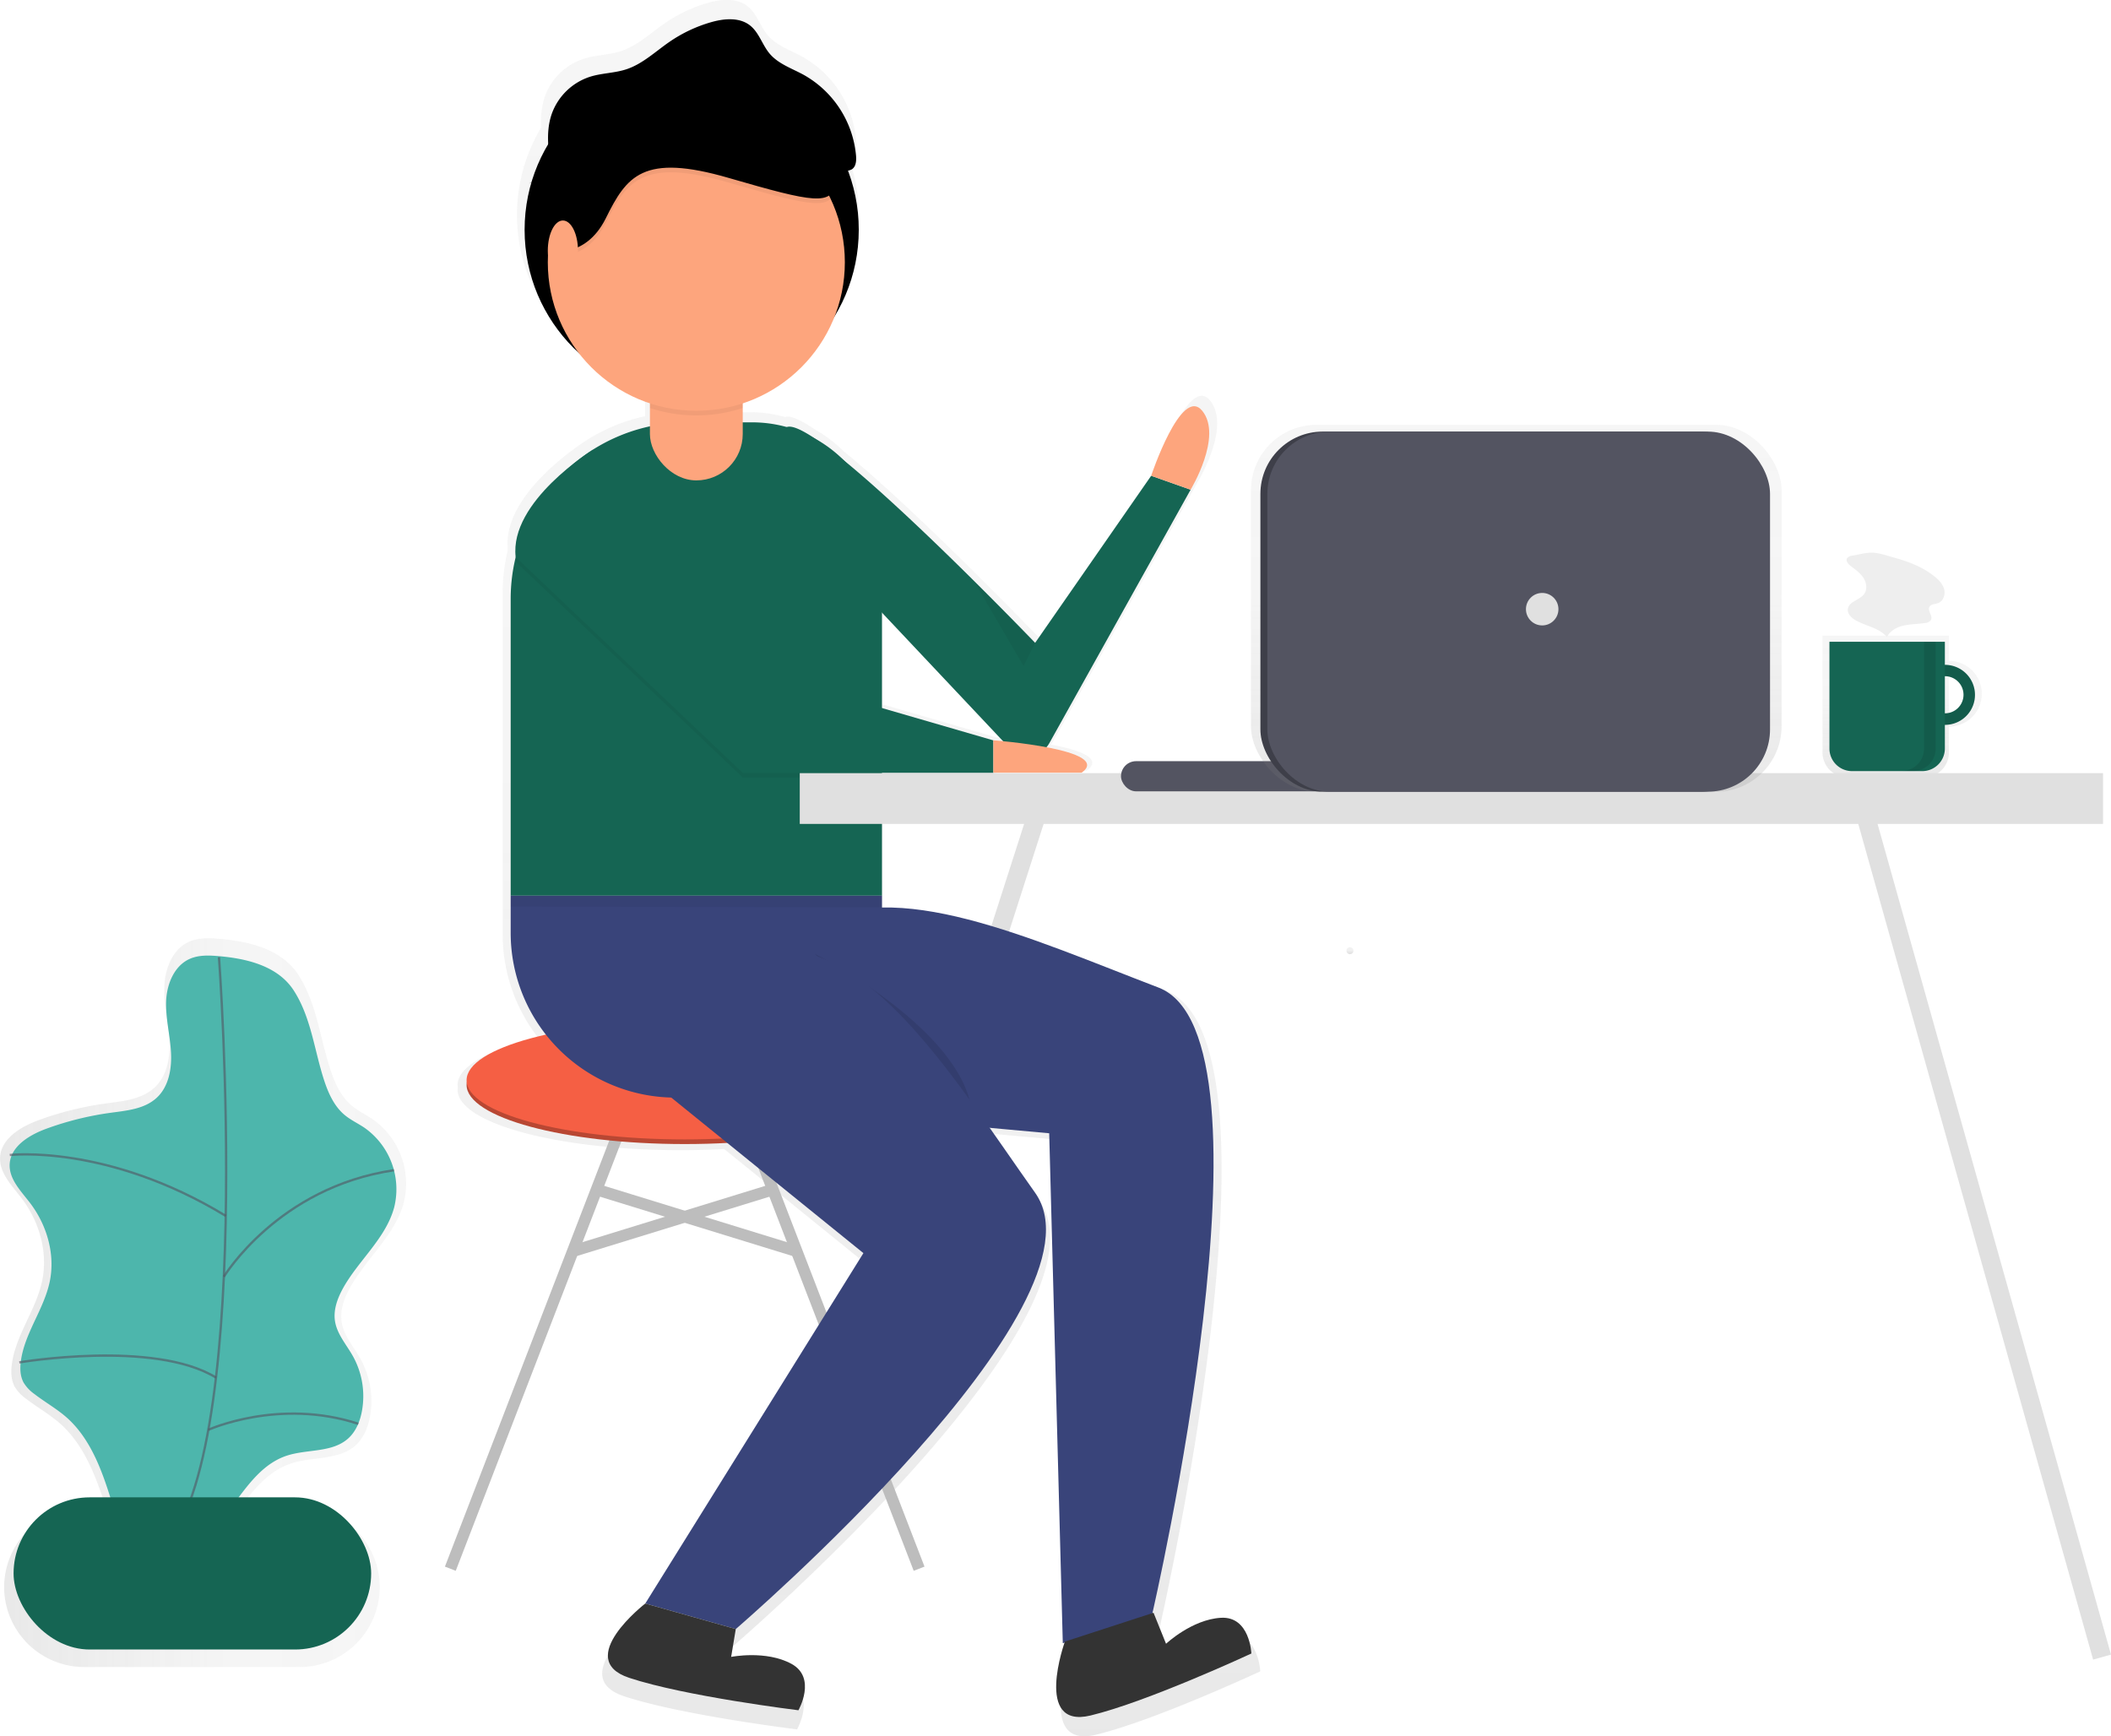 <svg id="98fdd3a5-2c74-40f5-a4f2-41d93d22b358" data-name="Layer 1" xmlns="http://www.w3.org/2000/svg" xmlns:xlink="http://www.w3.org/1999/xlink" width="909.67" height="748.22" viewBox="0 0 909.67 748.22"><defs><linearGradient id="d011afd7-26ae-4e21-bfb4-bf8e8278f380" x1="966.56" y1="410.81" x2="966.56" y2="349.8" gradientUnits="userSpaceOnUse"><stop offset="0" stop-color="gray" stop-opacity="0.25"/><stop offset="0.54" stop-color="gray" stop-opacity="0.12"/><stop offset="1" stop-color="gray" stop-opacity="0.1"/></linearGradient><linearGradient id="b1272ad6-7fba-4513-8921-9c5943220b72" x1="517.02" y1="824.11" x2="517.02" y2="75.89" xlink:href="#d011afd7-26ae-4e21-bfb4-bf8e8278f380"/><linearGradient id="40add73e-d2f5-4381-9257-44e56f6ed5b0" x1="146.88" y1="637.21" x2="321.94" y2="637.21" xlink:href="#d011afd7-26ae-4e21-bfb4-bf8e8278f380"/><linearGradient id="44499e99-1e42-4717-8565-691e3cc41d41" x1="728.6" y1="487.08" x2="728.6" y2="484.08" xlink:href="#d011afd7-26ae-4e21-bfb4-bf8e8278f380"/><linearGradient id="a8bd5eea-1591-45ad-a86c-0410ca3890b3" x1="653.39" y1="341.18" x2="653.39" y2="183.08" xlink:href="#d011afd7-26ae-4e21-bfb4-bf8e8278f380"/></defs><title>hello</title><g opacity="0.7"><path d="M986.71,360.7V349.8H932.24v50.39a10.62,10.62,0,0,0,10.62,10.62h33.23a10.62,10.62,0,0,0,10.62-10.62V389a14.16,14.16,0,1,0,0-28.33Zm0,22.88V366.14a8.72,8.72,0,1,1,0,17.43Z" transform="translate(-146.88 -75.89)" fill="url(#d011afd7-26ae-4e21-bfb4-bf8e8278f380)"/></g><path d="M985,362.4a12.93,12.93,0,1,0,12.93,12.93A12.93,12.93,0,0,0,985,362.4Zm0,20.89a8,8,0,1,1,8-8A8,8,0,0,1,985,383.29Z" transform="translate(-146.88 -75.89)" fill="#156553"/><path d="M985,362.4a12.93,12.93,0,1,0,12.93,12.93A12.93,12.93,0,0,0,985,362.4Zm0,20.89a8,8,0,1,1,8-8A8,8,0,0,1,985,383.29Z" transform="translate(-146.88 -75.89)" opacity="0.1"/><path d="M788.34,276.56h49.74a0,0,0,0,1,0,0v46a9.75,9.75,0,0,1-9.75,9.75H798.09a9.75,9.75,0,0,1-9.75-9.75v-46A0,0,0,0,1,788.34,276.56Z" fill="#156553"/><path d="M976,352.45v46a9.7,9.7,0,0,1-9.7,9.7h5a9.7,9.7,0,0,0,9.7-9.7v-46Z" transform="translate(-146.88 -75.89)" opacity="0.1"/><path d="M945,315.37a2.9,2.9,0,0,0-2.2,1.12c-.65,1.18.53,2.52,1.61,3.33,2,1.5,4.09,3,5.45,5.07s1.78,5,.3,7c-1.93,2.62-6.55,3.19-7,6.41-.29,2.07,1.5,3.84,3.32,4.88,4.48,2.57,10.26,3.25,13.5,7.27,1.34-2.76,4.35-4.36,7.34-5s6.1-.63,9.14-1.09A3.16,3.16,0,0,0,979,343c.85-1.72-1.57-3.79-.73-5.51.64-1.32,2.5-1.21,3.86-1.74,2.22-.86,3.13-3.71,2.5-6s-2.41-4.09-4.28-5.56c-5-4-11.1-6.29-17.23-8-2.85-.78-6.2-2-9.16-2.12S947.86,314.89,945,315.37Z" transform="translate(-146.88 -75.89)" fill="#eee"/><line x1="449.06" y1="344.02" x2="345.06" y2="668.02" fill="none" stroke="#e0e0e0" stroke-miterlimit="10" stroke-width="8"/><g opacity="0.7"><path d="M676.52,780.4c-12.79.74-24.19,11.46-24.19,11.46l-5.51-13.67-.45.15c2.69-11.78,57.47-254.72,2.63-275.66-42.13-16.09-86.82-36-121.84-35.26V410h49.09v-2h38.86c7.45-5.32-3.38-9-15.47-11.27a11.06,11.06,0,0,0,1.3-1.83l62.24-111.67s14.32-23.52,5.11-34.77-22.5,28.64-22.5,28.64l-51.13,73.63S543,296.92,510.22,270.17A57.47,57.47,0,0,0,498,260.93c-6-4.05-10.53-6.16-12.77-5.33l-.06,0a57.29,57.29,0,0,0-15.28-2.08H465.8v-8.39a65.61,65.61,0,0,0,40.53-38.4,73.7,73.7,0,0,0,5.84-64.17,4.26,4.26,0,0,0,1.72-.6c1.85-1.19,2-3.8,1.86-6a45.56,45.56,0,0,0-23.12-35.62c-5.18-2.83-11.12-4.79-14.94-9.29-3.28-3.87-4.66-9.28-8.64-12.44-4.72-3.75-11.54-3.11-17.33-1.43a63.06,63.06,0,0,0-18.09,8.54c-6.26,4.29-11.92,9.8-19.13,12.18-5.12,1.69-10.68,1.65-15.84,3.24a26.6,26.6,0,0,0-17.12,16.69,34.75,34.75,0,0,0-1.46,13,73.22,73.22,0,0,0-7.35,16.71l-1.16.63,1.12-.5a73.62,73.62,0,0,0,20.74,75.09,65.55,65.55,0,0,0,31.45,22.32v10.15a77.33,77.33,0,0,0-25.1,10.28h0s-.65.4-1.77,1.16l-.34.23c-7.57,5.14-32.93,23.9-32.07,44.18q0,1.17,0,2.35a78,78,0,0,0-2.09,17.88V478.54A72.28,72.28,0,0,0,379,523.37c-21.34,4.78-34.94,12-34.94,20.11a6.55,6.55,0,0,1,0,2c0,14.4,43,26.08,96.13,26.08,6.42,0,12.69-.17,18.76-.5l60,48.56L422.85,774.1s-31.7,24.54-7.16,32.73,74.66,14.32,74.66,14.32,8.18-14.32-3.07-20.45-26.59-3.07-26.59-3.07l2-12.27s166.7-143.18,131.93-192.26c-6.65-9.39-13.3-19.08-20-28.62l26.24,2.39,6,224.76.75-.24c-1.5,4.42-12.1,37.74,11.4,32.1,25.16-6,70.93-27.33,70.93-27.33S689.31,779.66,676.52,780.4ZM576.25,393.66l-49.09-14.25v-42L580.51,394C577.89,393.79,576.25,393.66,576.25,393.66Z" transform="translate(-146.88 -75.89)" fill="url(#b1272ad6-7fba-4513-8921-9c5943220b72)"/></g><circle cx="298.06" cy="99.02" r="72"/><path d="M526.94,339.91l54.95,58.33a10.73,10.73,0,0,0,17.19-2.13l60.86-109.19-17-6-50,72s-93.87-97.84-107-93S526.94,339.91,526.94,339.91Z" transform="translate(-146.88 -75.89)" fill="#156553"/><line x1="275.06" y1="466.02" x2="194.06" y2="676.02" fill="none" stroke="#bdbdbd" stroke-miterlimit="10" stroke-width="5"/><line x1="315.06" y1="466.02" x2="396.06" y2="676.02" fill="none" stroke="#bdbdbd" stroke-miterlimit="10" stroke-width="5"/><ellipse cx="295.06" cy="467.52" rx="94" ry="25.5" fill="#b84733"/><ellipse cx="295.06" cy="465.52" rx="94" ry="25.5" fill="#f55f44"/><line x1="255.5" y1="512.15" x2="344.19" y2="539.48" fill="none" stroke="#bdbdbd" stroke-miterlimit="10" stroke-width="5"/><line x1="334.61" y1="512.15" x2="245.92" y2="539.48" fill="none" stroke="#bdbdbd" stroke-miterlimit="10" stroke-width="5"/><path d="M296.15,182h27.91a56,56,0,0,1,56,56V386a0,0,0,0,1,0,0h-160a0,0,0,0,1,0,0V258.11A76.09,76.09,0,0,1,296.15,182Z" fill="#156553"/><path d="M220.06,386h160a0,0,0,0,1,0,0v87a0,0,0,0,1,0,0h-89a71,71,0,0,1-71-71V386A0,0,0,0,1,220.06,386Z" fill="#39447a"/><path d="M369.1,317.95l97.84,93h108v-14l-93-27-79.55-98.24S366.26,294,369.1,317.95Z" transform="translate(-146.88 -75.89)" opacity="0.05"/><path d="M369.1,315.95l97.84,93h108v-14l-93-27-79.55-98.24S366.26,292,369.1,315.95Z" transform="translate(-146.88 -75.89)" fill="#156553"/><path d="M574.94,394.91s52,4,38,14h-38Z" transform="translate(-146.88 -75.89)" fill="#fda57d"/><path d="M642.94,280.91s13-39,22-28-5,34-5,34Z" transform="translate(-146.88 -75.89)" fill="#fda57d"/><polygon points="220.06 386.02 220.06 390.68 380.06 391.02 380.06 386.02 220.06 386.02" opacity="0.05"/><path d="M491.4,554.45,599,564.26,604.86,784l38.53-12.54s57.63-249,2.68-270-114.35-48.63-149.81-26.1S491.4,554.45,491.4,554.45Z" transform="translate(-146.88 -75.89)" fill="#39447a"/><path d="M497.94,486.91s59,30,67,64" transform="translate(-146.88 -75.89)" opacity="0.1"/><path d="M434.94,547.91l84,68-94,151,39,11s163-140,129-188-68-104-110-105S434.94,547.91,434.94,547.91Z" transform="translate(-146.88 -75.89)" fill="#39447a"/><polygon points="420.06 251.02 441.06 287.02 446.06 277.02 420.06 251.02" opacity="0.05"/><path d="M424.94,766.91s-31,24-7,32,73,14,73,14,8-14-3-20-26-3-26-3l2-12Z" transform="translate(-146.88 -75.89)" fill="#333"/><path d="M605.76,783.32s-13.62,37.76,11,31.86,69.36-26.73,69.36-26.73-.61-16.11-13.12-15.39-23.65,11.2-23.65,11.2l-5.39-13.37Z" transform="translate(-146.88 -75.89)" fill="#333"/><rect x="280.06" y="147.02" width="40" height="60" rx="20" ry="20" fill="#fda57d"/><path d="M446.94,224.91a20,20,0,0,0-20,20v6.8a64,64,0,0,0,40,0v-6.8A20,20,0,0,0,446.94,224.91Z" transform="translate(-146.88 -75.89)" opacity="0.05"/><circle cx="300.06" cy="113.02" r="64" fill="#fda57d"/><path d="M382.94,186s16,4.12,25-14.06,16-28.1,53-17.36,44.44,12.06,46.22,1.9c1.22-6.94-11.94-23.81-20.4-33.79-4.12-4.87-10.85-7.78-18-7.78H426.94l-25,11.57-19,16.53-4,22.32Z" transform="translate(-146.88 -75.89)" opacity="0.05"/><path d="M382.94,184s16,4.12,25-14.06,16-28.1,53-17.36,44.44,12.06,46.22,1.9c1.22-6.94-11.94-23.81-20.4-33.79-4.12-4.87-10.85-7.78-18-7.78H426.94l-25,11.57-19,16.53-4,22.32Z" transform="translate(-146.88 -75.89)"/><ellipse cx="242.56" cy="108.02" rx="6.5" ry="13" fill="#fda57d"/><path d="M384.79,150.46c-1.48-8.37-2.94-17.16-.24-25.22a26,26,0,0,1,16.74-16.32c5-1.55,10.48-1.52,15.49-3.17,7.05-2.32,12.58-7.71,18.71-11.91a61.66,61.66,0,0,1,17.69-8.35c5.66-1.64,12.33-2.27,16.95,1.4,3.88,3.09,5.23,8.38,8.44,12.16,3.74,4.4,9.54,6.31,14.61,9.08A44.54,44.54,0,0,1,515.77,143c.17,2.15,0,4.7-1.82,5.86a6.48,6.48,0,0,1-3.65.67c-25.58-.37-51.19-.73-76.66-3.08-7.92-.73-15.85-1.65-23.8-1.35a77.85,77.85,0,0,0-35,9.89" transform="translate(-146.88 -75.89)"/><g opacity="0.7"><path d="M320.88,594.15a34,34,0,0,0-13.47-36c-3-2-6.28-3.53-9-5.84-4.56-3.84-7.17-9.51-9.05-15.18-4.52-13.58-5.95-28.81-13.88-41.08-7.22-11.17-21.27-14.44-33.74-15.55-4.54-.41-9.31-.62-13.46,1.26-6.95,3.14-10.26,11.35-10.57,19s1.67,15.14,2.17,22.74-.86,16-6.48,21.14-13.65,5.77-21.1,6.8a139.71,139.71,0,0,0-28.59,7.1c-7.77,2.83-16.42,7.93-16.79,16.19-.3,6.75,5.15,12.14,9.24,17.51,7.65,10,11.47,23.29,8.88,35.64-2.64,12.57-11.47,23.36-13.08,36.11-.41,3.24-.29,6.68,1.28,9.54a17.45,17.45,0,0,0,4.83,5.11c4.8,3.71,10.16,6.69,14.7,10.71,9.47,8.39,14.6,20.56,18.55,32.58.38,1.16.72,2.33,1.08,3.49h-9.31a34.53,34.53,0,0,0-34.43,34.43h0a34.53,34.53,0,0,0,34.43,34.43h93a34.53,34.53,0,0,0,34.43-34.43h0A34.53,34.53,0,0,0,276,725.36H250.54c6-8.07,12.32-15.65,21.62-18.76s20.55-1.28,27.85-7.77c3.56-3.16,5.45-7.84,6.32-12.52a37.29,37.29,0,0,0-4.08-24.76c-2.93-5.23-7.21-10-8.14-15.9-.79-5.06,1-10.19,3.51-14.68C304.65,618.18,317.09,608.25,320.88,594.15Z" transform="translate(-146.88 -75.89)" fill="url(#40add73e-d2f5-4381-9257-44e56f6ed5b0)"/></g><path d="M241.37,487.95c-4.32-.39-8.86-.59-12.82,1.2-6.61,3-9.77,10.81-10.07,18.06s1.59,14.41,2.06,21.66-.82,15.22-6.17,20.13-13,5.49-20.09,6.47a133,133,0,0,0-27.23,6.76c-7.4,2.69-15.64,7.56-16,15.42-.28,6.43,4.9,11.56,8.8,16.67,7.29,9.57,10.92,22.18,8.45,33.94-2.52,12-10.93,22.25-12.45,34.39-.39,3.08-.28,6.36,1.22,9.08a16.61,16.61,0,0,0,4.6,4.87c4.57,3.53,9.67,6.37,14,10.2,9,8,13.9,19.58,17.66,31A251.28,251.28,0,0,1,202,752.24c7.77-5,17.81-4.92,26.1-9,17.65-8.65,23.59-33.73,42.23-40,8.82-2.95,19.57-1.22,26.52-7.4,3.39-3,5.19-7.46,6-11.92A35.51,35.51,0,0,0,299,660.39c-2.79-5-6.87-9.5-7.76-15.14-.76-4.82,1-9.7,3.34-14,6.7-12.18,18.55-21.63,22.16-35.06a32.37,32.37,0,0,0-12.83-34.32c-2.83-1.91-6-3.36-8.6-5.56-4.35-3.66-6.82-9.06-8.62-14.45-4.31-12.93-5.67-27.44-13.22-39.12C266.62,492.12,253.24,489,241.37,487.95Z" transform="translate(-146.88 -75.89)" fill="#4db6ac"/><path d="M241.24,488.39S257.64,708,215,745.75" transform="translate(-146.88 -75.89)" fill="none" stroke="#535461" stroke-miterlimit="10" opacity="0.6"/><rect x="5.85" y="645.27" width="154.09" height="65.57" rx="32.78" ry="32.78" fill="#156553"/><path d="M151.09,573.63s41.91-4.89,93.08,26.24" transform="translate(-146.88 -75.89)" fill="none" stroke="#535461" stroke-miterlimit="10" opacity="0.6"/><path d="M243.35,626.08s23.29-38.52,73.29-45.89" transform="translate(-146.88 -75.89)" fill="none" stroke="#535461" stroke-miterlimit="10" opacity="0.6"/><path d="M155.19,663s58.09-9.85,84.78,6.55" transform="translate(-146.88 -75.89)" fill="none" stroke="#535461" stroke-miterlimit="10" opacity="0.6"/><path d="M236.66,692.05s30.41-13.8,64.62-2.59" transform="translate(-146.88 -75.89)" fill="none" stroke="#535461" stroke-miterlimit="10" opacity="0.6"/><path d="M728.6,487.08a1.5,1.5,0,0,0,0-3,1.5,1.5,0,0,0,0,3Z" transform="translate(-146.88 -75.89)" fill="url(#44499e99-1e42-4717-8565-691e3cc41d41)"/><line x1="801.82" y1="344.02" x2="905.82" y2="714.11" fill="none" stroke="#e0e0e0" stroke-miterlimit="10" stroke-width="8"/><rect x="344.63" y="333.18" width="561.61" height="21.88" fill="#e0e0e0"/><rect x="483.06" y="328.02" width="92" height="13" rx="6.5" ry="6.5" fill="#535461"/><g opacity="0.7"><rect x="539.06" y="183.08" width="228.66" height="158.1" rx="28.22" ry="28.22" fill="url(#a8bd5eea-1591-45ad-a86c-0410ca3890b3)"/></g><rect x="543.13" y="185.99" width="216.61" height="155.18" rx="26.84" ry="26.84" fill="#3e3f49"/><rect x="546.13" y="185.99" width="216.61" height="155.18" rx="26.84" ry="26.84" fill="#535461"/><circle cx="664.56" cy="262.52" r="7" fill="#e0e0e0"/></svg>